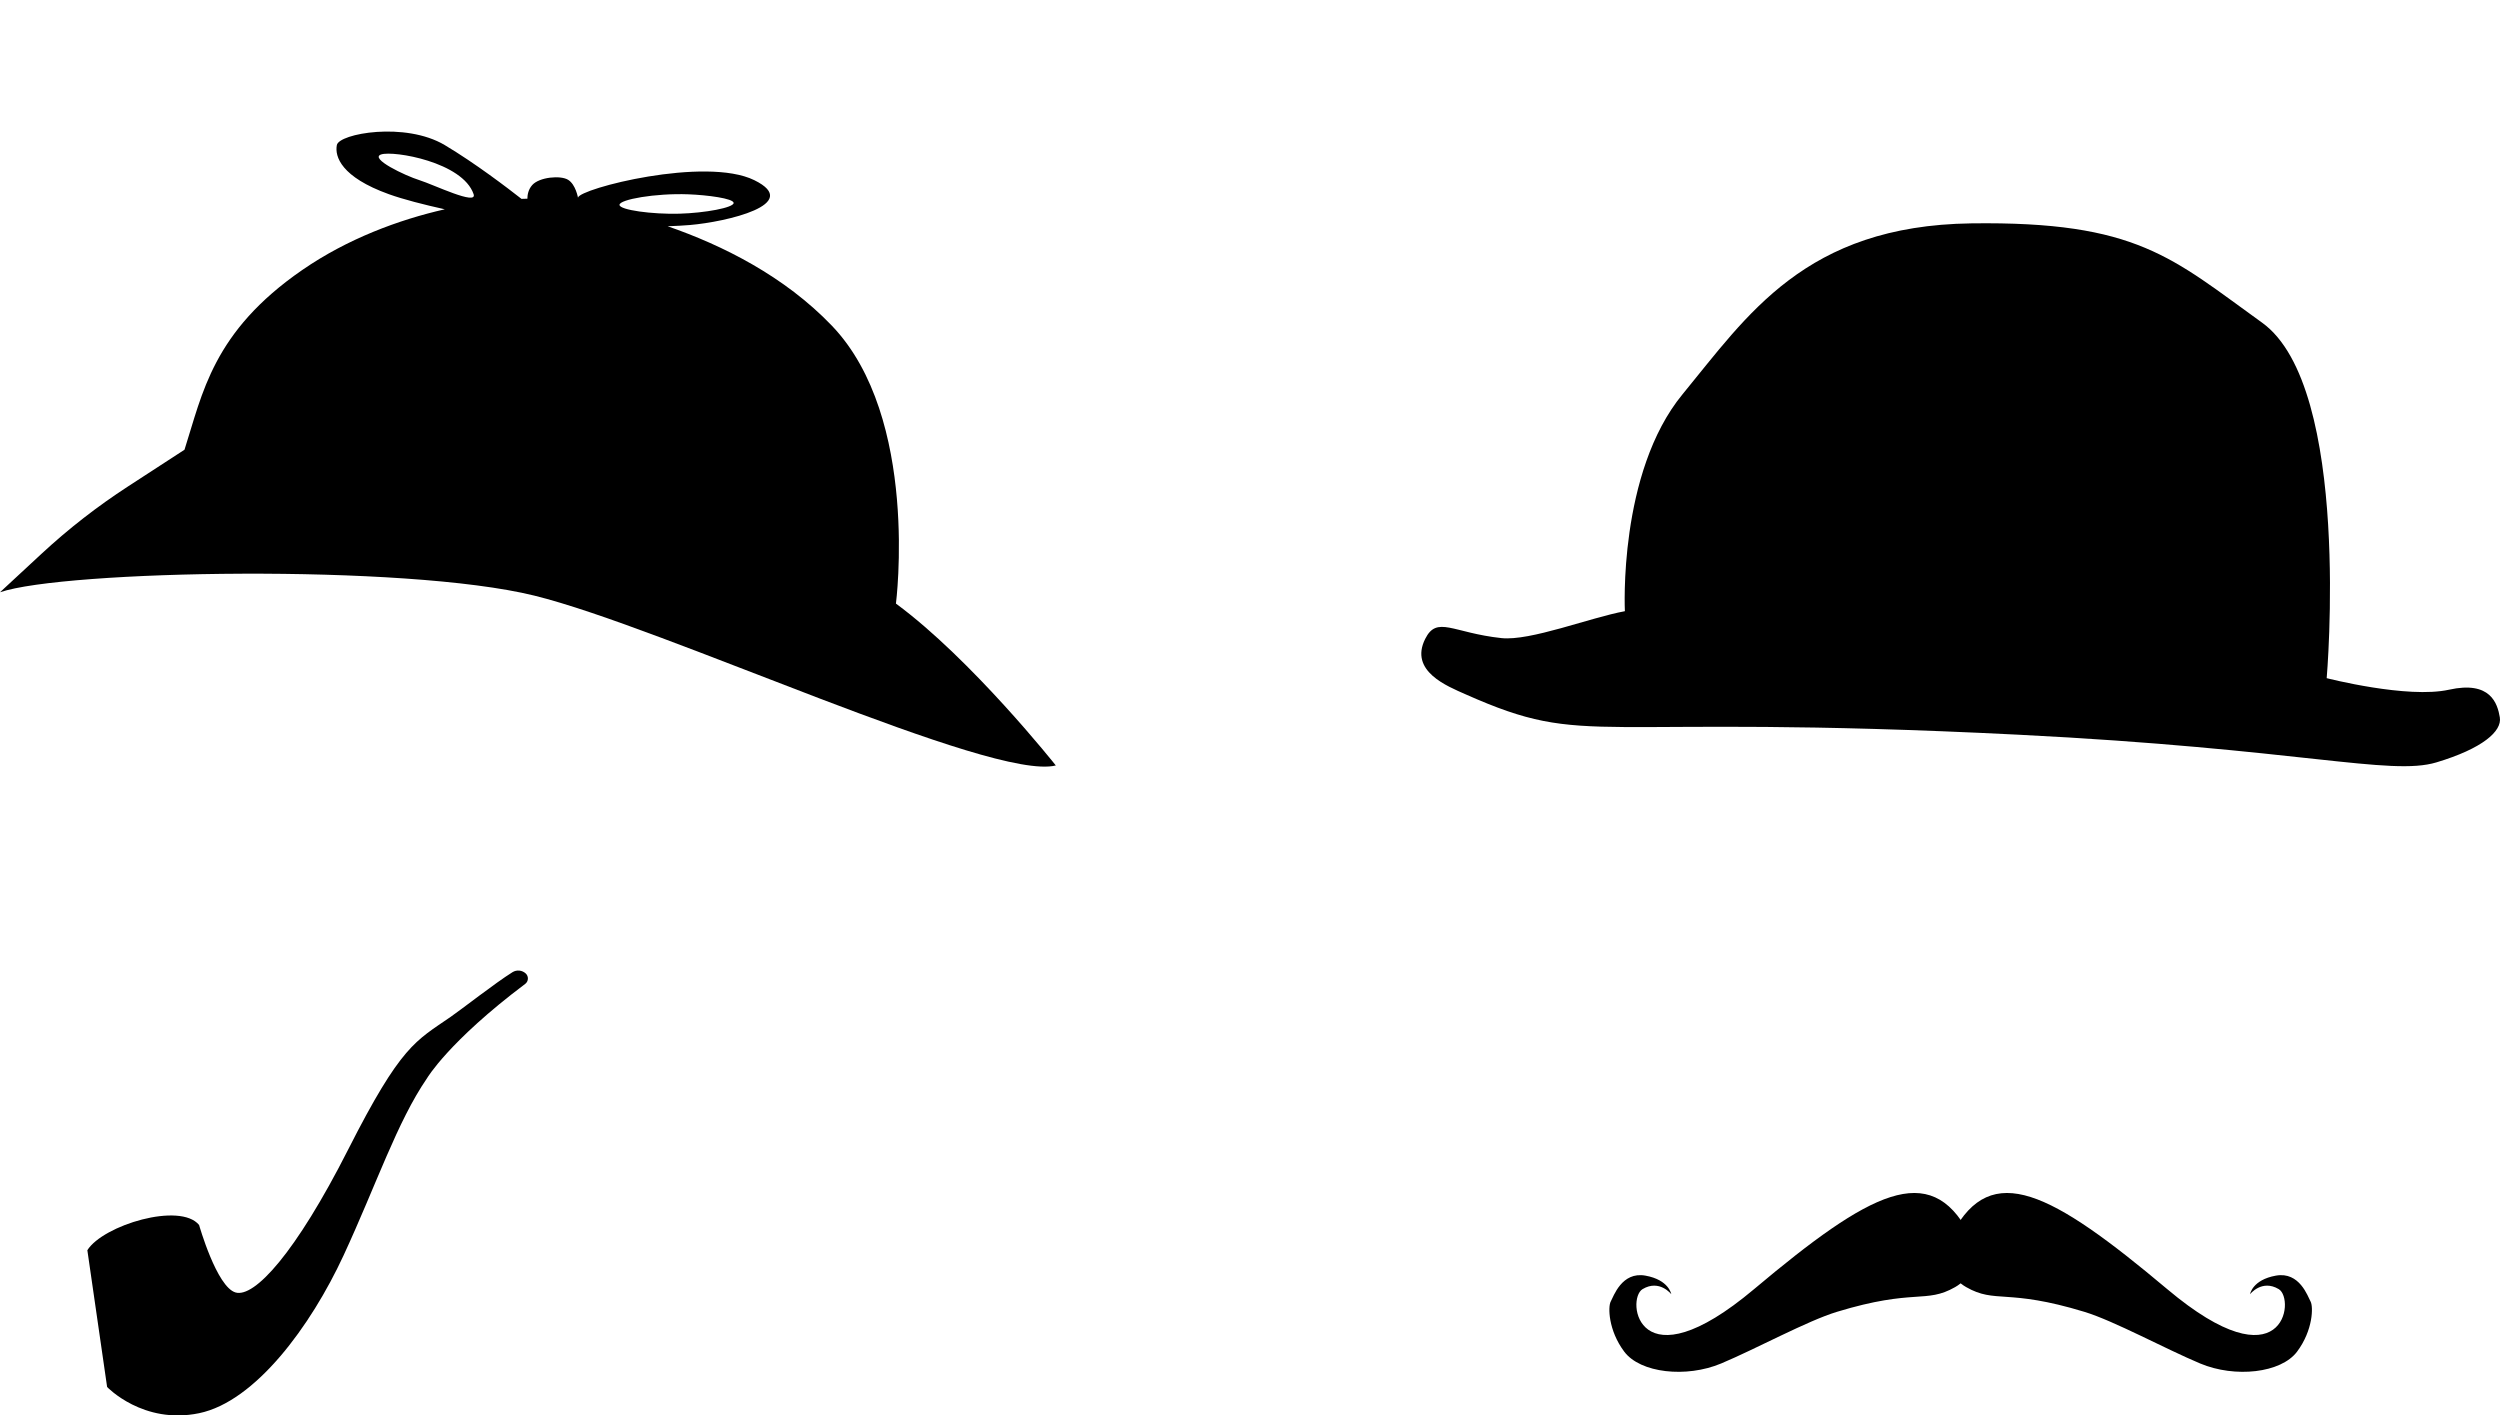 <?xml version="1.0" encoding="UTF-8"?>
<svg xmlns="http://www.w3.org/2000/svg" viewBox="0 0 1635.64 926.05">
  <defs>
    <style>
      .d {
        fill: #000;
        stroke-width: 0px;
      }
    </style>
  </defs>
  <g id="a" data-name="Camada 1">
    <path class="d" d="M0,387.49c41.84-14.38,264.54-18.73,349.52,2.18,84.98,20.92,299.41,121.6,341.25,111.14,0,0-54.92-69.3-104.6-105.91,0,0,15.68-121.6-41.84-181.73-31.05-32.45-71.61-52.72-107.51-65.13,5.72-.22,10.72-.5,14.54-.82,23.82-2.03,74.09-13.65,42.13-29.35-31.97-15.68-114.48,5.52-115.35,11.45,0,0-1.46-8.54-6.4-11.65-4.93-3.11-18.87-1.83-23.52,3.39-2.59,2.91-3.16,6.4-3.18,8.94-1.27.02-2.56.05-3.87.11-8.89-6.97-30.33-23.37-50.19-35.19-25.86-15.4-69.16-7.56-70.6,0-1.46,7.55,2.9,20.92,33.98,32.11,9.5,3.42,22.78,6.82,36.66,9.9-30.15,6.85-63.64,19.29-93.16,39.64-58.84,40.52-65.38,81.06-77.15,117.66l-36.91,23.99c-20.1,13.05-39.03,27.78-56.61,44.07L0,387.49ZM274.41,117.87c-9.3-2.9-33.11-14.24-24.98-16.84,8.14-2.62,53.31,5.02,60.43,26,2.6,7.72-26.16-6.24-35.45-9.16ZM405.31,134.04c-.06-3.52,23.45-7.72,45.08-6.91,12.18.45,29.53,2.7,29.6,5.64.06,3.11-18.97,6.6-35.47,7.04-17.84.48-39.14-2.42-39.2-5.76Z"/>
    <path class="d" d="M343.94,636.88c2.05,1.88,1.9,5.17-.33,6.85-50.28,37.82-64.27,61.78-64.27,61.78-19.57,28.55-33.02,69.34-54.54,115.81-21.53,46.47-57.81,95.63-94.51,103.27-36.69,7.64-60.21-17.15-60.21-17.15l-12.93-89.49c10.38-16.43,60.73-31.63,73.11-16.49,0,0,11.49,40.52,23.83,44.14,12.34,3.62,39.26-25.59,73.67-93.45,34.71-68.44,44.17-71,67.08-86.86,7.54-5.22,28.97-22.04,40.45-29.22,2.74-1.71,6.27-1.37,8.65.81h0Z"/>
  </g>
  <g id="b" data-name="Camada 3">
    <g>
      <path class="d" d="M1288.03,806.7c-25.43-47.54-64.12-27.4-140.41,36.72-76.28,64.12-84.02,6.63-72.97,0,11.06-6.63,18.79,3.32,18.79,3.32,0,0-1.47-9.4-16.95-12.16-15.48-2.76-20.82,13.64-22.66,16.95s-1.66,18.79,8.84,32.8,40.54,17.32,63.39,7.74c22.85-9.58,56.34-27.89,75.73-33.79,50.86-15.48,58.04-5.14,77.39-16.2,19.35-11.06,8.84-35.38,8.84-35.38Z"/>
      <path class="d" d="M1277.51,806.7c25.43-47.54,64.12-27.4,140.41,36.72,76.28,64.12,84.02,6.63,72.97,0-11.06-6.63-18.79,3.32-18.79,3.32,0,0,1.47-9.4,16.95-12.16,15.48-2.76,20.82,13.64,22.66,16.95s1.66,18.79-8.84,32.8c-10.5,14-40.54,17.32-63.39,7.74-22.85-9.58-56.34-27.89-75.73-33.79-50.86-15.48-58.04-5.14-77.39-16.2-19.35-11.06-8.84-35.38-8.84-35.38Z"/>
    </g>
    <path class="d" d="M1063.09,399.89s-4.53-90.62,37.76-141.98c42.29-51.35,80.05-110.26,188.8-111.77,108.75-1.51,131.4,22.66,190.31,64.95s42.29,232.6,42.29,232.6c0,0,52.86,13.59,80.05,7.55,27.19-6.04,31.72,9.06,33.23,18.12,1.51,9.06-11.33,20.39-41.54,29.45-30.21,9.06-89.12-8.86-273.38-18.12-285.46-14.35-280.18,9.82-361.74-26.43-11.87-5.28-37-15.1-26.43-36.25,7.72-15.43,17.91-3.98,49.89-.53,18.83,2.04,58.13-13.44,80.76-17.6Z"/>
  </g>
</svg>